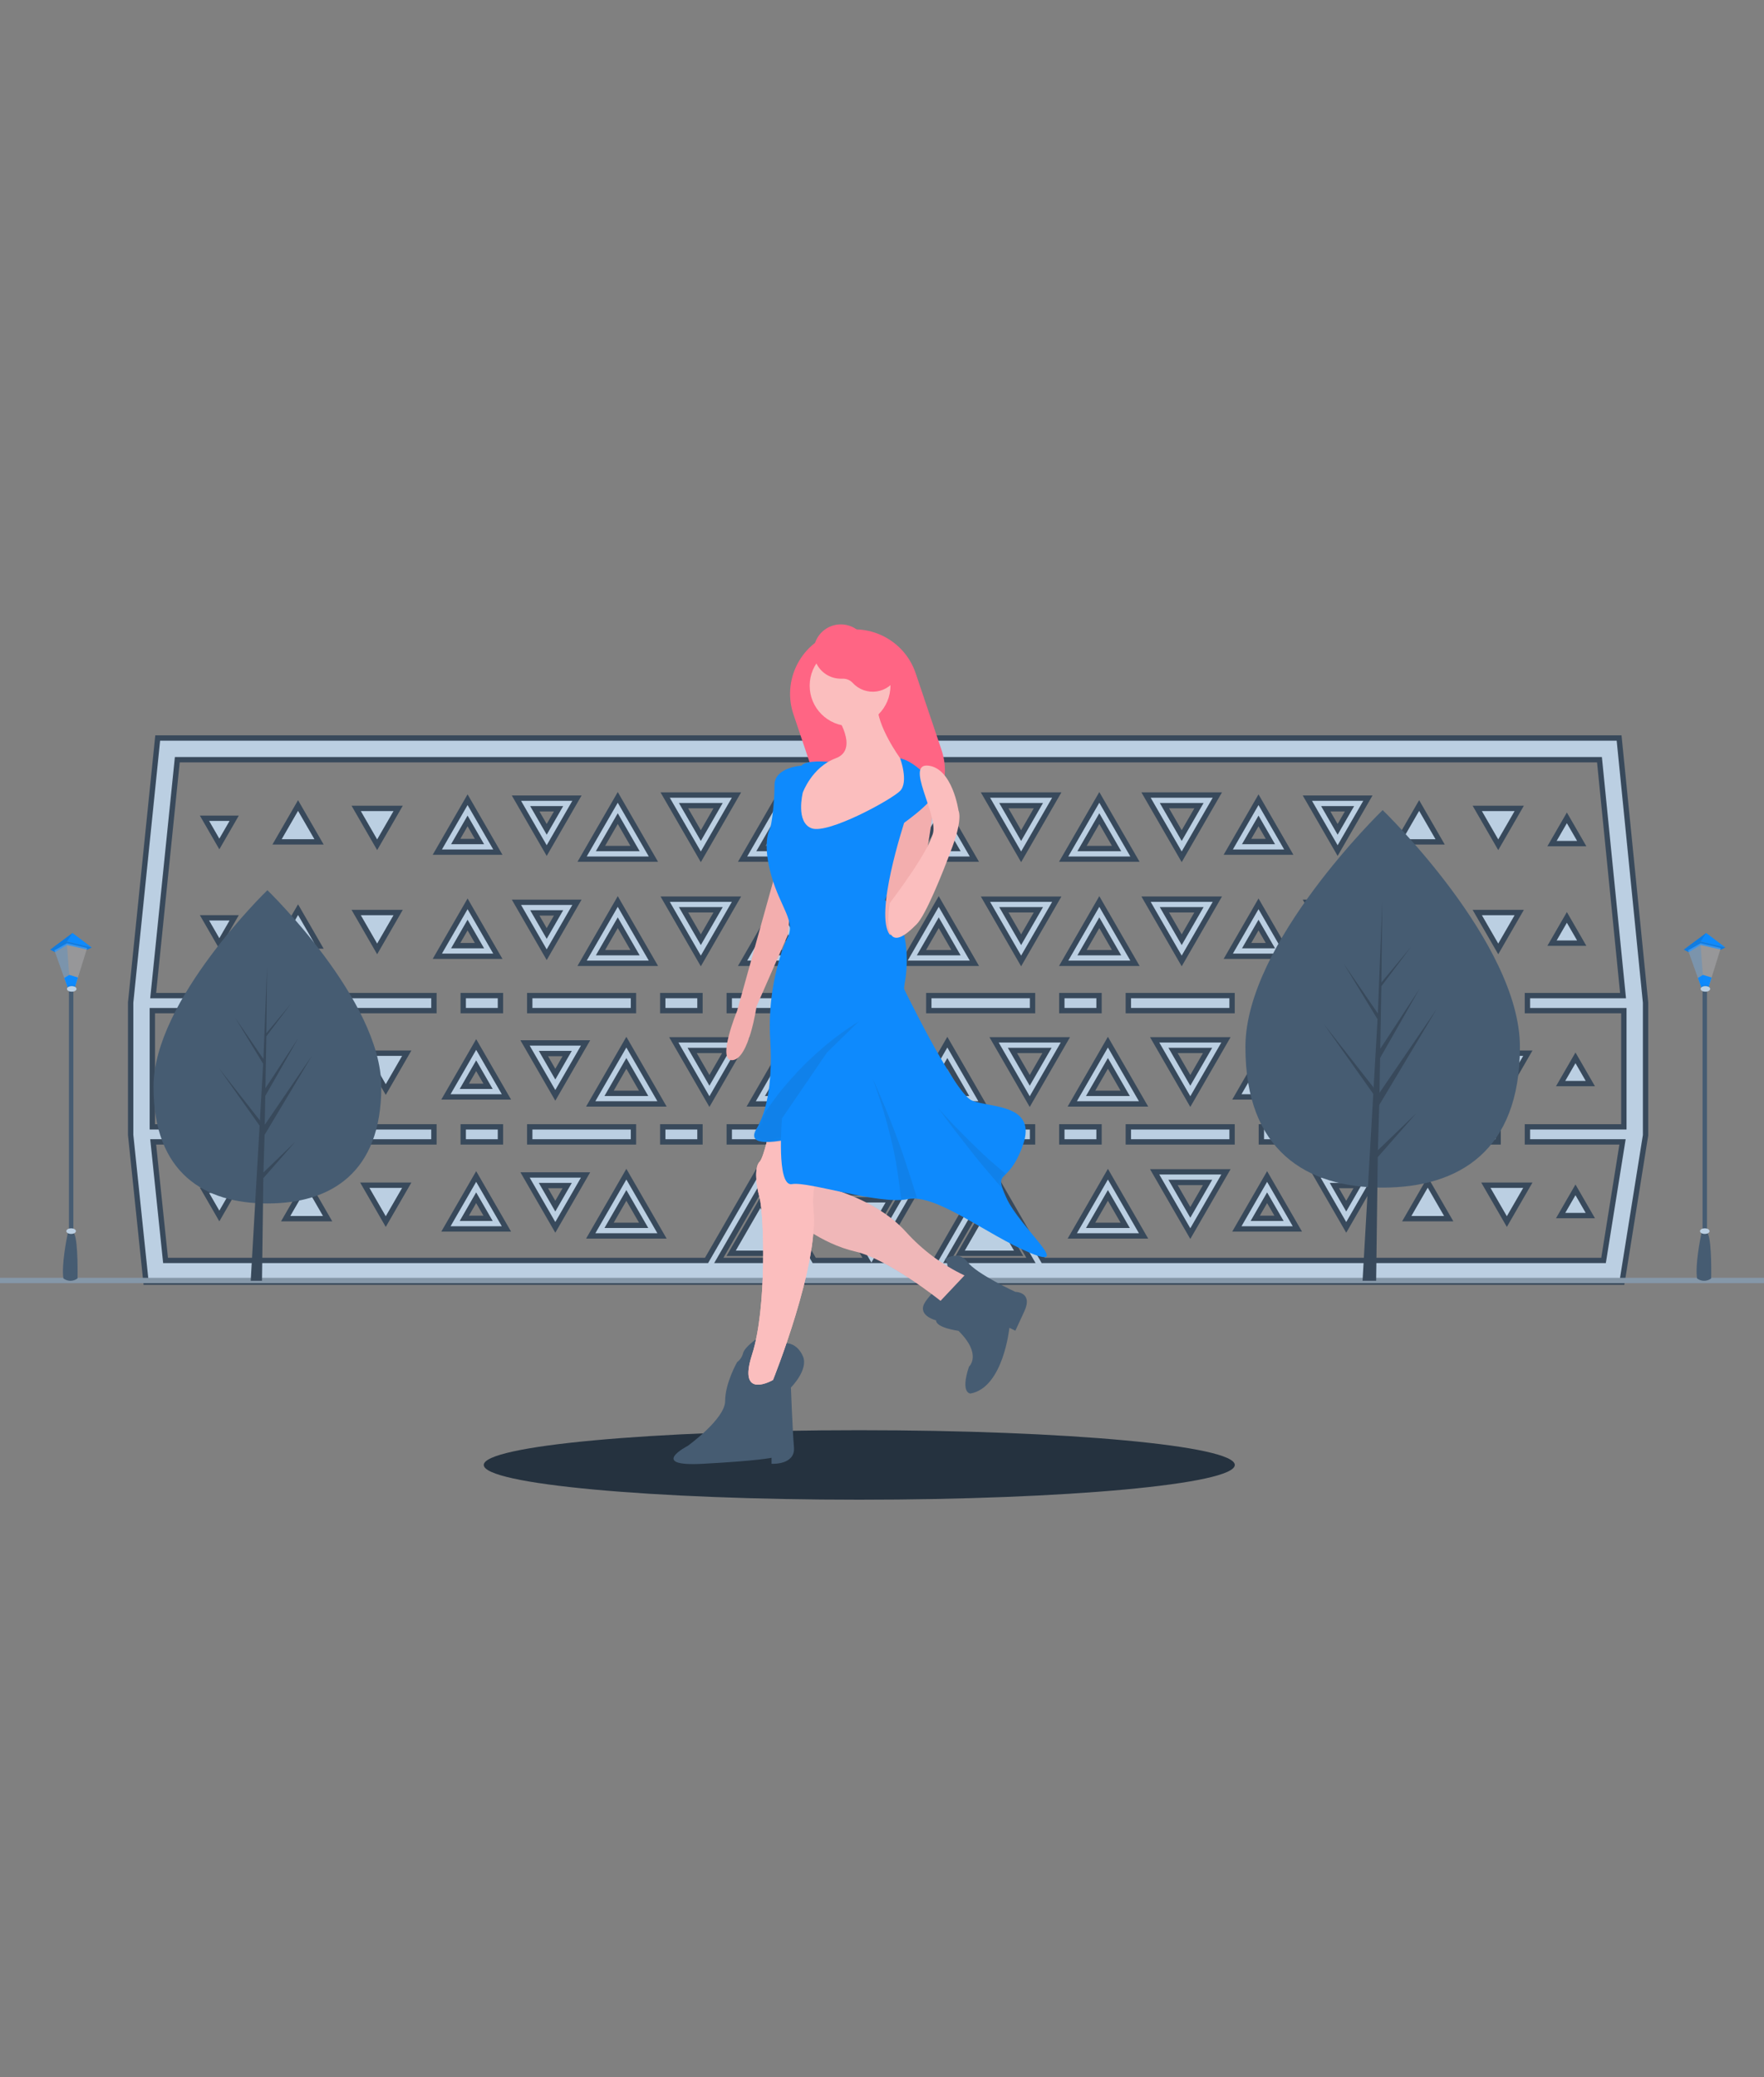 <svg width="660" height="777" viewBox="0 0 660 777" fill="none" xmlns="http://www.w3.org/2000/svg">
<rect x="0" y="0" width="660" height="777" fill="#808080" stroke="none"/>
<path d="M315.53 448.16L314.375 446.16H316.684H335.373H337.682L336.528 448.159L327.188 464.347L326.034 466.348L324.878 464.348L315.53 448.16ZM307.496 442.19L323.263 469.497L324.418 471.497H322.108H305.411H304.641L304.256 470.83L284.494 436.601L264.736 470.83L264.351 471.497H263.581H63.14H61.938L61.814 470.302L57.467 428.626L57.313 427.155H58.793H87.695V421.527H58.331H56.998V420.194V379.389V378.055H58.331H87.695V372.428H58.784H57.307L57.458 370.959L66.213 285.383L66.336 284.186H67.539H597.233H598.44L598.56 285.387L607.113 370.962L607.26 372.428H605.787H571.483V378.055H606.23H607.564V379.389V420.194V421.527H606.23H571.483V427.155H605.501H607.065L606.817 428.699L600.146 470.375L599.966 471.497H598.829H391.092H390.322L389.937 470.83L370.175 436.601L350.421 470.83L350.036 471.497H349.266H329.949H327.64L328.795 469.497L344.562 442.19H307.496ZM369.02 446.541L370.174 444.54L371.329 446.541L384.585 469.497L385.74 471.497H383.431H356.927H354.619L355.773 469.497L369.02 446.541ZM283.339 446.541L284.493 444.54L285.648 446.541L298.904 469.497L300.059 471.497H297.75H271.246H268.937L270.091 469.497L283.339 446.541ZM608.435 469.953L615.683 424.664V375.038L605.784 276.071H59.004L48.883 375.035V424.551L53.623 470.025L53.623 470.026L54.623 479.612H606.891L608.435 469.953ZM333.064 448.826H318.994L326.033 461.014L333.064 448.826ZM381.121 468.83L370.175 449.874L359.236 468.83H381.121ZM295.44 468.83L284.494 449.874L273.555 468.83H295.44Z" fill="#BBCFE2" stroke="#38495B" stroke-width="2"/>
<path d="M187.241 372.424H173.316V378.051H187.241V372.424Z" fill="#BBCFE2" stroke="#38495B" stroke-width="2"/>
<path d="M336.546 372.424H322.625V378.051H336.546V372.424Z" fill="#BBCFE2" stroke="#38495B" stroke-width="2"/>
<path d="M123.541 378.051H162.352V372.424H123.541V378.051Z" fill="#BBCFE2" stroke="#38495B" stroke-width="2"/>
<path d="M460.976 372.424H422.165V378.051H460.976V372.424Z" fill="#BBCFE2" stroke="#38495B" stroke-width="2"/>
<path d="M112.578 372.424H98.657V378.051H112.578V372.424Z" fill="#BBCFE2" stroke="#38495B" stroke-width="2"/>
<path d="M485.861 372.424H471.94V378.051H485.861V372.424Z" fill="#BBCFE2" stroke="#38495B" stroke-width="2"/>
<path d="M386.324 372.424H347.512V378.051H386.324V372.424Z" fill="#BBCFE2" stroke="#38495B" stroke-width="2"/>
<path d="M411.205 372.424H397.284V378.051H411.205V372.424Z" fill="#BBCFE2" stroke="#38495B" stroke-width="2"/>
<path d="M535.629 372.424H496.818V378.051H535.629V372.424Z" fill="#BBCFE2" stroke="#38495B" stroke-width="2"/>
<path d="M560.514 372.424H546.593V378.051H560.514V372.424Z" fill="#BBCFE2" stroke="#38495B" stroke-width="2"/>
<path d="M311.661 372.424H272.85V378.051H311.661V372.424Z" fill="#BBCFE2" stroke="#38495B" stroke-width="2"/>
<path d="M198.197 378.051H237.008V372.424H198.197V378.051Z" fill="#BBCFE2" stroke="#38495B" stroke-width="2"/>
<path d="M261.893 372.424H247.972V378.051H261.893V372.424Z" fill="#BBCFE2" stroke="#38495B" stroke-width="2"/>
<path d="M237.008 421.528H198.197V427.155H237.008V421.528Z" fill="#BBCFE2" stroke="#38495B" stroke-width="2"/>
<path d="M496.821 427.155H535.632V421.528H496.821V427.155Z" fill="#BBCFE2" stroke="#38495B" stroke-width="2"/>
<path d="M460.976 421.528H422.165V427.155H460.976V421.528Z" fill="#BBCFE2" stroke="#38495B" stroke-width="2"/>
<path d="M272.853 427.155H311.664V421.528H272.853V427.155Z" fill="#BBCFE2" stroke="#38495B" stroke-width="2"/>
<path d="M485.861 421.528H471.94V427.155H485.861V421.528Z" fill="#BBCFE2" stroke="#38495B" stroke-width="2"/>
<path d="M347.512 427.155H386.324V421.528H347.512V427.155Z" fill="#BBCFE2" stroke="#38495B" stroke-width="2"/>
<path d="M322.625 427.155H336.546V421.528H322.625V427.155Z" fill="#BBCFE2" stroke="#38495B" stroke-width="2"/>
<path d="M411.205 421.528H397.284V427.155H411.205V421.528Z" fill="#BBCFE2" stroke="#38495B" stroke-width="2"/>
<path d="M187.241 421.528H173.316V427.155H187.241V421.528Z" fill="#BBCFE2" stroke="#38495B" stroke-width="2"/>
<path d="M247.972 427.155H261.893V421.528H247.972V427.155Z" fill="#BBCFE2" stroke="#38495B" stroke-width="2"/>
<path d="M112.578 421.528H98.657V427.155H112.578V421.528Z" fill="#BBCFE2" stroke="#38495B" stroke-width="2"/>
<path d="M123.541 427.155H162.352V421.528H123.541V427.155Z" fill="#BBCFE2" stroke="#38495B" stroke-width="2"/>
<path d="M560.514 421.528H546.593V427.155H560.514V421.528Z" fill="#BBCFE2" stroke="#38495B" stroke-width="2"/>
<path d="M290.244 408.986H287.935L289.089 406.986L293.242 399.787L294.396 397.787L295.551 399.785L299.714 406.985L300.87 408.986H298.559H290.244ZM281.059 412.956H307.743L294.397 389.85L281.059 412.956Z" fill="#BBCFE2" stroke="#38495B" stroke-width="2"/>
<path d="M353.291 399.786L354.446 397.786L355.6 399.787L359.754 406.986L360.908 408.986H358.599H350.288H347.978L349.133 406.986L353.291 399.786ZM354.445 389.846L341.104 412.952H367.787L354.445 389.846Z" fill="#BBCFE2" stroke="#38495B" stroke-width="2"/>
<path d="M329.633 392.945H331.941L330.788 394.944L326.634 402.144L325.481 404.143L324.325 402.145L320.163 394.945L319.006 392.945H321.317H329.633ZM312.137 388.974L325.479 412.084L338.817 388.974H312.137Z" fill="#BBCFE2" stroke="#38495B" stroke-width="2"/>
<path d="M233.199 399.787L234.354 397.785L235.509 399.787L239.663 406.986L240.816 408.986H238.508H230.201H227.892L229.046 406.986L233.199 399.787ZM234.354 389.846L221.012 412.952H247.696L234.354 389.846Z" fill="#BBCFE2" stroke="#38495B" stroke-width="2"/>
<path d="M260.119 394.944L258.966 392.944H261.274H269.59H271.901L270.744 394.945L266.582 402.144L265.426 404.143L264.273 402.143L260.119 394.944ZM252.09 388.974L265.428 412.08L278.774 388.974H252.09Z" fill="#BBCFE2" stroke="#38495B" stroke-width="2"/>
<path d="M208.923 399.809L207.769 401.813L206.613 399.81L204.477 396.109L203.323 394.109H205.632H209.9H212.206L211.055 396.108L208.923 399.809ZM196.443 390.139L207.768 409.75L219.088 390.139H196.443Z" fill="#BBCFE2" stroke="#38495B" stroke-width="2"/>
<path d="M177.008 400.66L178.162 398.656L179.318 400.659L181.454 404.36L182.608 406.36H180.299H176.031H173.724L174.876 404.361L177.008 400.66ZM178.163 390.718L166.842 410.33H189.487L178.163 390.718Z" fill="#BBCFE2" stroke="#38495B" stroke-width="2"/>
<path d="M152.187 393.974H136.483L144.335 407.573L152.187 393.974Z" fill="#BBCFE2" stroke="#38495B" stroke-width="2"/>
<path d="M106.879 406.495H122.584L114.731 392.896L106.879 406.495Z" fill="#BBCFE2" stroke="#38495B" stroke-width="2"/>
<path d="M555.933 393.975L563.785 407.574L571.641 393.975H555.933Z" fill="#BBCFE2" stroke="#38495B" stroke-width="2"/>
<path d="M534.187 392.896L526.335 406.495H542.04L534.187 392.896Z" fill="#BBCFE2" stroke="#38495B" stroke-width="2"/>
<path d="M595.019 405.337L589.465 395.712L583.907 405.337H595.019Z" fill="#BBCFE2" stroke="#38495B" stroke-width="2"/>
<path d="M76.506 395.859L82.064 405.485L87.622 395.859H76.506Z" fill="#BBCFE2" stroke="#38495B" stroke-width="2"/>
<path d="M591.8 352.808L586.246 343.183L580.688 352.808H591.8Z" fill="#BBCFE2" stroke="#38495B" stroke-width="2"/>
<path d="M76.506 343.332L82.064 352.958L87.622 343.332H76.506Z" fill="#BBCFE2" stroke="#38495B" stroke-width="2"/>
<path d="M591.804 315.562L586.246 305.937L580.688 315.562H591.804Z" fill="#BBCFE2" stroke="#38495B" stroke-width="2"/>
<path d="M76.506 306.088L82.064 315.713L87.622 306.088H76.506Z" fill="#BBCFE2" stroke="#38495B" stroke-width="2"/>
<path d="M504.845 399.81L503.689 401.813L502.534 399.809L500.403 396.108L499.251 394.109H501.558H505.826H508.135L506.981 396.109L504.845 399.81ZM492.369 390.139L503.69 409.75L515.014 390.139H492.369Z" fill="#BBCFE2" stroke="#38495B" stroke-width="2"/>
<path d="M471.953 406.359H469.644L470.799 404.359L472.935 400.658L474.088 398.659L475.244 400.657L477.384 404.358L478.541 406.359H476.23H471.953ZM462.769 410.329H485.414L474.09 390.722L462.769 410.329Z" fill="#BBCFE2" stroke="#38495B" stroke-width="2"/>
<path d="M389.426 392.945H391.735L390.581 394.944L386.428 402.144L385.273 404.144L384.118 402.144L379.96 394.945L378.805 392.945H381.115H389.426ZM371.93 388.974L385.272 412.084L398.611 388.974H371.93Z" fill="#BBCFE2" stroke="#38495B" stroke-width="2"/>
<path d="M413.367 399.786L414.522 397.786L415.677 399.787L419.83 406.986L420.984 408.986H418.675H410.364H408.054L409.209 406.986L413.367 399.786ZM414.522 389.846L401.18 412.952H427.864L414.522 389.846Z" fill="#BBCFE2" stroke="#38495B" stroke-width="2"/>
<path d="M440.042 394.944L438.889 392.944H441.197H449.509H451.818L450.663 394.944L446.505 402.144L445.35 404.144L444.196 402.143L440.042 394.944ZM432.013 388.974L445.351 412.079L458.693 388.974H432.013Z" fill="#BBCFE2" stroke="#38495B" stroke-width="2"/>
<path d="M230.199 458.367H227.891L229.044 456.368L233.198 449.168L234.352 447.168L235.508 449.168L239.665 456.367L240.821 458.367H238.511H230.199ZM221.015 462.338H247.695L234.353 439.228L221.015 462.338Z" fill="#BBCFE2" stroke="#38495B" stroke-width="2"/>
<path d="M204.476 445.492L203.321 443.492H205.631H209.903H212.212L211.058 445.492L208.921 449.193L207.767 451.194L206.612 449.193L204.476 445.492ZM196.446 439.522L207.767 459.129L219.087 439.522H196.446Z" fill="#BBCFE2" stroke="#38495B" stroke-width="2"/>
<path d="M176.03 455.74H173.723L174.875 453.742L177.007 450.041L178.16 448.039L179.316 450.039L181.457 453.74L182.614 455.74H180.302H176.03ZM166.845 459.711H189.486L178.162 440.1L166.845 459.711Z" fill="#BBCFE2" stroke="#38495B" stroke-width="2"/>
<path d="M136.48 443.358L144.332 456.957L152.188 443.358H136.48Z" fill="#BBCFE2" stroke="#38495B" stroke-width="2"/>
<path d="M114.735 442.274L106.879 455.877H122.584L114.735 442.274Z" fill="#BBCFE2" stroke="#38495B" stroke-width="2"/>
<path d="M555.933 443.358L563.785 456.957L571.641 443.358H555.933Z" fill="#BBCFE2" stroke="#38495B" stroke-width="2"/>
<path d="M534.187 442.274L526.335 455.877H542.04L534.187 442.274Z" fill="#BBCFE2" stroke="#38495B" stroke-width="2"/>
<path d="M589.465 445.093L583.907 454.718H595.023L589.465 445.093Z" fill="#BBCFE2" stroke="#38495B" stroke-width="2"/>
<path d="M76.506 445.241L82.064 454.867L87.622 445.241H76.506Z" fill="#BBCFE2" stroke="#38495B" stroke-width="2"/>
<path d="M504.845 449.192L503.689 451.194L502.534 449.191L500.403 445.49L499.251 443.491H501.558H505.826H508.135L506.981 445.491L504.845 449.192ZM492.369 439.521L503.69 459.132L515.014 439.521H492.369Z" fill="#BBCFE2" stroke="#38495B" stroke-width="2"/>
<path d="M471.953 455.74H469.644L470.799 453.741L472.935 450.04L474.088 448.041L475.244 450.039L477.384 453.74L478.541 455.74H476.23H471.953ZM462.769 459.711H485.414L474.09 440.099L462.769 459.711Z" fill="#BBCFE2" stroke="#38495B" stroke-width="2"/>
<path d="M410.366 458.367H408.056L409.212 456.367L413.369 449.168L414.524 447.169L415.679 449.168L419.837 456.367L420.992 458.367H418.682H410.366ZM401.186 462.338H427.866L414.524 439.228L401.186 462.338Z" fill="#BBCFE2" stroke="#38495B" stroke-width="2"/>
<path d="M440.042 444.325L438.889 442.325H441.197H449.509H451.818L450.663 444.326L446.505 451.525L445.35 453.525L444.196 451.524L440.042 444.325ZM432.013 438.355L445.351 461.465L458.693 438.355H432.013Z" fill="#BBCFE2" stroke="#38495B" stroke-width="2"/>
<path d="M287.025 356.371H284.716L285.87 354.372L290.023 347.172L291.177 345.173L292.332 347.171L296.495 354.371L297.651 356.371H295.34H287.025ZM277.84 360.341H304.524L291.178 337.232L277.84 360.341Z" fill="#BBCFE2" stroke="#38495B" stroke-width="2"/>
<path d="M350.072 347.172L351.227 345.171L352.381 347.172L356.535 354.372L357.689 356.371H355.38H347.069H344.759L345.914 354.371L350.072 347.172ZM351.226 337.232L337.884 360.341H364.569L351.226 337.232Z" fill="#BBCFE2" stroke="#38495B" stroke-width="2"/>
<path d="M316.943 342.329L315.788 340.328H318.098H326.414H328.724L327.569 342.329L323.411 349.528L322.256 351.527L321.101 349.528L316.943 342.329ZM308.918 336.358L322.256 359.468L335.598 336.358H308.918Z" fill="#BBCFE2" stroke="#38495B" stroke-width="2"/>
<path d="M229.98 347.172L231.135 345.17L232.29 347.172L236.443 354.372L237.597 356.371H235.288H226.981H224.673L225.826 354.372L229.98 347.172ZM231.135 337.232L217.793 360.341H244.477L231.135 337.232Z" fill="#BBCFE2" stroke="#38495B" stroke-width="2"/>
<path d="M256.901 342.329L255.745 340.328H258.055H266.371H268.681L267.526 342.329L263.368 349.528L262.213 351.527L261.058 349.528L256.901 342.329ZM248.871 336.358L262.213 359.468L275.555 336.358H248.871Z" fill="#BBCFE2" stroke="#38495B" stroke-width="2"/>
<path d="M206.681 341.493H208.987L207.836 343.492L205.704 347.193L204.551 349.194L203.395 347.195L201.254 343.494L200.097 341.493H202.408H206.681ZM193.224 337.523L204.548 357.134L215.865 337.523H193.224Z" fill="#BBCFE2" stroke="#38495B" stroke-width="2"/>
<path d="M173.789 348.043L174.943 346.039L176.099 348.042L178.235 351.743L179.389 353.742H177.08H172.812H170.506L171.657 351.744L173.789 348.043ZM174.944 338.101L163.624 357.713H186.269L174.944 338.101Z" fill="#BBCFE2" stroke="#38495B" stroke-width="2"/>
<path d="M141.112 354.96L148.968 341.357H133.263L141.112 354.96Z" fill="#BBCFE2" stroke="#38495B" stroke-width="2"/>
<path d="M111.515 340.28L103.663 353.879H119.364L111.515 340.28Z" fill="#BBCFE2" stroke="#38495B" stroke-width="2"/>
<path d="M560.565 354.96L568.421 341.357H552.716L560.565 354.96Z" fill="#BBCFE2" stroke="#38495B" stroke-width="2"/>
<path d="M538.825 353.878L530.969 340.278L523.116 353.878H538.825Z" fill="#BBCFE2" stroke="#38495B" stroke-width="2"/>
<path d="M502.61 341.493H504.919L503.765 343.493L501.628 347.194L500.474 349.194L499.319 347.194L497.183 343.493L496.028 341.493H498.338H502.61ZM489.153 337.523L500.474 357.134L511.794 337.523H489.153Z" fill="#BBCFE2" stroke="#38495B" stroke-width="2"/>
<path d="M469.719 348.042L470.874 346.041L472.028 348.042L474.164 351.743L475.319 353.742H473.01H468.737H466.428L467.583 351.743L469.719 348.042ZM470.874 338.101L459.553 357.713H482.198L470.874 338.101Z" fill="#BBCFE2" stroke="#38495B" stroke-width="2"/>
<path d="M383.208 349.526L382.053 351.528L380.898 349.526L376.745 342.327L375.591 340.327H377.9H386.207H388.515L387.362 342.327L383.208 349.526ZM368.711 336.362L382.053 359.467L395.395 336.362H368.711Z" fill="#BBCFE2" stroke="#38495B" stroke-width="2"/>
<path d="M407.151 356.371H404.843L405.996 354.372L410.15 347.172L411.304 345.171L412.459 347.172L416.617 354.371L417.772 356.371H415.462H407.151ZM397.967 360.341H424.647L411.305 337.232L397.967 360.341Z" fill="#BBCFE2" stroke="#38495B" stroke-width="2"/>
<path d="M446.286 340.328H448.595L447.441 342.328L443.288 349.527L442.134 351.528L440.978 349.528L436.82 342.329L435.665 340.328H437.975H446.286ZM428.791 336.358L442.133 359.468L455.471 336.358H428.791Z" fill="#BBCFE2" stroke="#38495B" stroke-width="2"/>
<path d="M296.492 315.417L297.647 317.417H295.337H287.021H284.711L285.867 315.417L290.024 308.218L291.179 306.218L292.334 308.218L296.492 315.417ZM277.837 321.387H304.521L291.179 298.282L277.837 321.387Z" fill="#BBCFE2" stroke="#38495B" stroke-width="2"/>
<path d="M356.535 315.418L357.689 317.417H355.38H347.064H344.753L345.91 315.417L350.072 308.217L351.228 306.218L352.381 308.218L356.535 315.418ZM337.885 321.387H364.564L351.226 298.282L337.885 321.387Z" fill="#BBCFE2" stroke="#38495B" stroke-width="2"/>
<path d="M326.414 301.376H328.722L327.569 303.375L323.415 310.575L322.262 312.574L321.106 310.576L316.944 303.376L315.787 301.376H318.098H326.414ZM308.918 297.406L322.26 320.511L335.598 297.406H308.918Z" fill="#BBCFE2" stroke="#38495B" stroke-width="2"/>
<path d="M236.443 315.418L237.597 317.417H235.288H226.977H224.667L225.822 315.417L229.98 308.218L231.135 306.217L232.29 308.218L236.443 315.418ZM217.793 321.387H244.473L231.134 298.282L217.793 321.387Z" fill="#BBCFE2" stroke="#38495B" stroke-width="2"/>
<path d="M266.368 301.376H268.676L267.522 303.375L263.369 310.575L262.215 312.574L261.06 310.576L256.897 303.376L255.741 301.376H258.052H266.368ZM248.868 297.406L262.214 320.511L275.552 297.406H248.868Z" fill="#BBCFE2" stroke="#38495B" stroke-width="2"/>
<path d="M206.681 302.541H208.987L207.836 304.54L205.704 308.24L204.551 310.242L203.395 308.243L201.254 304.542L200.097 302.541H202.408H206.681ZM193.224 298.571L204.548 318.182L215.865 298.571H193.224Z" fill="#BBCFE2" stroke="#38495B" stroke-width="2"/>
<path d="M173.789 309.091L174.943 307.087L176.099 309.09L178.235 312.79L179.389 314.79H177.08H172.812H170.506L171.657 312.791L173.789 309.091ZM174.944 299.149L163.624 318.76H186.269L174.944 299.149Z" fill="#BBCFE2" stroke="#38495B" stroke-width="2"/>
<path d="M141.112 316.004L148.968 302.405H133.263L141.112 316.004Z" fill="#BBCFE2" stroke="#38495B" stroke-width="2"/>
<path d="M119.369 314.925L111.513 301.326L103.66 314.925H119.369Z" fill="#BBCFE2" stroke="#38495B" stroke-width="2"/>
<path d="M560.565 316.004L568.421 302.405H552.716L560.565 316.004Z" fill="#BBCFE2" stroke="#38495B" stroke-width="2"/>
<path d="M538.825 314.925L530.969 301.326L523.116 314.925H538.825Z" fill="#BBCFE2" stroke="#38495B" stroke-width="2"/>
<path d="M502.61 302.541H504.919L503.765 304.541L501.628 308.242L500.474 310.242L499.319 308.242L497.183 304.541L496.028 302.541H498.338H502.61ZM489.153 298.571L500.474 318.182L511.794 298.571H489.153Z" fill="#BBCFE2" stroke="#38495B" stroke-width="2"/>
<path d="M474.164 312.79L475.319 314.79H473.01H468.733H466.422L467.579 312.789L469.719 309.089L470.875 307.091L472.028 309.09L474.164 312.79ZM459.553 318.76H482.194L470.874 299.153L459.553 318.76Z" fill="#BBCFE2" stroke="#38495B" stroke-width="2"/>
<path d="M386.207 301.376H388.515L387.362 303.375L383.208 310.575L382.054 312.576L380.899 310.575L376.741 303.376L375.586 301.376H377.895H386.207ZM368.711 297.406L382.053 320.511L395.391 297.406H368.711Z" fill="#BBCFE2" stroke="#38495B" stroke-width="2"/>
<path d="M416.614 315.418L417.768 317.417H415.46H407.148H404.838L405.994 315.417L410.151 308.218L411.307 306.217L412.461 308.218L416.614 315.418ZM397.964 321.387H424.644L411.306 298.282L397.964 321.387Z" fill="#BBCFE2" stroke="#38495B" stroke-width="2"/>
<path d="M446.286 301.376H448.595L447.441 303.375L443.288 310.575L442.134 312.576L440.978 310.575L436.82 303.376L435.665 301.376H437.975H446.286ZM428.791 297.406L442.133 320.511L455.471 297.406H428.791Z" fill="#BBCFE2" stroke="#38495B" stroke-width="2"/>
<path d="M660 478H0V480H660V478Z" fill="#8597A8"/>
<path d="M142.662 406.526C142.662 438.886 123.584 450.185 100.049 450.185C76.515 450.185 57.437 438.886 57.437 406.526C57.437 374.167 100.049 333 100.049 333C100.049 333 142.662 374.167 142.662 406.526Z" fill="#465C72"/>
<path d="M98.563 438.586L98.995 424.518L116.79 394.805L99.062 420.751L99.254 409.951L111.518 388.453L99.305 407.093L99.651 387.67L108.918 375.377L99.651 386.52L99.921 361.614L98.563 396.148L87.952 380.662L98.461 397.937L97.217 419.63L97.18 419.054L81.787 399.423L97.133 421.088L96.978 423.801L96.95 423.842L96.962 424.065L93.806 479.101H98.023L98.525 440.723L110.455 427.132L98.563 438.586Z" fill="#38495B"/>
<path d="M568.678 391.639C568.678 430.637 545.686 444.254 517.324 444.254C488.962 444.254 465.97 430.637 465.97 391.639C465.97 352.642 517.324 303.03 517.324 303.03C517.324 303.03 568.678 352.642 568.678 391.639Z" fill="#465C72"/>
<path d="M515.533 430.275L516.053 413.322L537.499 377.513L516.134 408.782L516.365 395.767L531.145 369.859L516.427 392.322L516.843 368.915L528.012 354.1L516.843 367.529L517.169 337.515L515.533 379.133L502.744 360.47L515.409 381.288L513.91 407.431L513.866 406.737L495.315 383.08L513.809 409.189L513.622 412.458L513.588 412.507L513.603 412.775L509.8 479.101H514.882L515.487 432.851L529.864 416.473L515.533 430.275Z" fill="#38495B"/>
<path d="M321.5 561C399.096 561 462 555.18 462 548C462 540.82 399.096 535 321.5 535C243.904 535 181 540.82 181 548C181 555.18 243.904 561 321.5 561Z" fill="#25323F"/>
<path d="M342.595 251.846C338.341 239.228 324.658 232.445 312.032 236.694C299.407 240.943 292.62 254.616 296.874 267.234L306.543 295.916C310.797 308.534 324.48 315.318 337.106 311.069C349.731 306.819 356.518 293.146 352.264 280.528L342.595 251.846Z" fill="#FF6584"/>
<path opacity="0.1" d="M312.724 267.414C312.724 267.414 321.684 280.266 312.724 283.621C303.764 286.976 300.365 296.484 300.365 296.484C300.365 296.484 297.564 307.67 303.723 309.861C309.882 312.053 333.384 299.242 336.742 295.887C340.099 292.532 336.742 283.539 336.742 283.539C336.742 283.539 327.792 271.19 328.348 263.411C328.904 255.631 312.724 267.414 312.724 267.414Z" fill="black"/>
<path opacity="0.1" d="M317.205 410.007C317.205 410.007 308.78 440.724 313.291 445.231C313.847 445.787 328.956 449.707 339.039 460.893C345.183 467.672 352.597 473.182 360.862 477.111L351.902 486.609C351.902 486.609 332.334 470.957 319.975 468.158C307.616 465.359 294.794 455.81 294.794 452.506C294.794 449.203 303.188 407.229 303.188 407.229L317.205 410.007Z" fill="black"/>
<path d="M353.592 470.957C353.592 470.957 358.628 467.602 361.996 472.079C365.364 476.555 379.896 483.254 379.896 483.254C379.896 483.254 386.621 483.254 383.253 490.529L379.896 497.794L377.661 496.683C377.661 496.683 375.426 519.044 363.108 521.287C363.108 521.287 359.195 521.287 362.552 511.213C362.552 511.213 367.589 506.747 358.628 497.835C358.628 497.835 350.235 496.724 350.235 493.925C350.235 493.925 343.52 492.248 345.765 487.751C348.01 483.254 357.506 477.111 353.592 470.957Z" fill="#465C72"/>
<path d="M282.888 500.975C282.888 500.975 278.593 503.949 278.026 506.182C277.691 507.524 276.901 508.709 275.792 509.536C275.792 509.536 271.311 517.367 271.311 524.077C271.311 530.786 257.325 540.86 257.325 540.86C257.325 540.86 242.206 548.681 262.918 547.57C283.629 546.458 288.665 545.326 288.665 545.326V547.57C288.665 547.57 297.615 548.125 297.059 541.395C296.503 534.665 295.916 519.045 295.916 519.045C295.916 519.045 302.631 512.335 300.396 507.303C298.161 502.271 294.217 502.467 294.217 502.467C294.217 502.467 290.838 513.457 288.037 512.891C285.236 512.325 283.269 504.71 282.888 500.975Z" fill="#465C72"/>
<path d="M290.901 323.887L275.793 378.127C275.793 378.127 267.955 397.144 274.114 396.578C280.273 396.012 283.064 376.45 283.064 376.45L294.825 349.613L296.504 328.363L290.901 323.887Z" fill="#F3AEAE"/>
<path d="M318.05 271.601C326.394 271.601 333.159 264.843 333.159 256.505C333.159 248.168 326.394 241.409 318.05 241.409C309.706 241.409 302.941 248.168 302.941 256.505C302.941 264.843 309.706 271.601 318.05 271.601Z" fill="#FBBEBE"/>
<path opacity="0.1" d="M339.595 303.758L339.327 304.529C337.535 309.942 327.246 341.935 332.88 349.612C332.88 349.612 339.595 351.289 341.83 342.336C344.065 333.384 351.346 298.726 348.545 295.927C345.743 293.128 339.595 303.758 339.595 303.758Z" fill="black"/>
<path d="M327.021 238.446C325.841 238.389 324.66 238.535 323.53 238.878C322.673 237.301 321.413 235.98 319.879 235.047C318.344 234.115 316.59 233.605 314.795 233.57C312.999 233.535 311.227 233.976 309.657 234.848C308.088 235.72 306.777 236.992 305.859 238.534C304.942 240.076 304.449 241.834 304.432 243.628C304.415 245.422 304.874 247.189 305.762 248.748C306.65 250.308 307.936 251.604 309.488 252.506C311.041 253.408 312.805 253.882 314.6 253.882H315.115C315.843 253.837 316.571 253.955 317.248 254.225C317.924 254.495 318.533 254.912 319.029 255.446C320.155 256.679 321.568 257.617 323.143 258.174C324.718 258.732 326.407 258.894 328.059 258.644C329.711 258.394 331.276 257.742 332.616 256.744C333.956 255.746 335.028 254.433 335.739 252.922C336.45 251.411 336.777 249.748 336.691 248.08C336.606 246.413 336.11 244.792 335.248 243.362C334.386 241.932 333.184 240.736 331.749 239.88C330.314 239.024 328.69 238.535 327.021 238.456V238.446Z" fill="#FF6584"/>
<path d="M317.205 410.007C317.205 410.007 308.78 440.724 313.291 445.231C313.847 445.787 328.956 449.707 339.039 460.893C345.183 467.672 352.597 473.182 360.862 477.111L351.902 486.609C351.902 486.609 332.334 470.957 319.975 468.158C307.616 465.359 294.794 455.81 294.794 452.506C294.794 449.203 303.188 407.229 303.188 407.229L317.205 410.007Z" fill="#FBBEBE"/>
<path opacity="0.05" d="M317.205 410.007C317.205 410.007 308.78 440.724 313.291 445.231C313.847 445.787 328.956 449.707 339.039 460.893C345.183 467.672 352.597 473.182 360.862 477.111L351.902 486.609C351.902 486.609 332.334 470.957 319.975 468.158C307.616 465.359 294.794 455.81 294.794 452.506C294.794 449.203 303.188 407.229 303.188 407.229L317.205 410.007Z" fill="#25323F"/>
<path d="M288.1 421.748C288.1 421.748 285.865 432.934 284.186 434.611C282.507 436.289 282.507 441.876 284.186 447.989C285.865 454.101 286.987 489.367 281.385 506.706C275.782 524.045 289.222 516.214 289.222 516.214C289.222 516.214 306.576 473.149 304.331 452.414C302.086 431.679 323.899 409.349 323.899 409.349L297.06 404.409L288.1 421.748Z" fill="#FBBEBE"/>
<path d="M288.1 421.748C288.1 421.748 285.865 432.934 284.186 434.611C282.507 436.289 282.507 441.876 284.186 447.989C285.865 454.101 286.987 489.367 281.385 506.706C275.782 524.045 289.222 516.214 289.222 516.214C289.222 516.214 306.576 473.149 304.331 452.414C302.086 431.679 323.899 409.349 323.899 409.349L297.06 404.409L288.1 421.748Z" fill="#FBBEBE"/>
<path d="M305.454 302.081C305.454 302.081 303.167 290.247 309.903 284.979C309.903 284.979 301.54 284.186 299.861 286.419C299.861 286.419 289.778 286.975 289.778 293.694C289.778 300.414 288.666 308.791 288.1 309.902C287.533 311.013 285.309 316.076 288.666 327.797C292.024 339.518 297.935 344.858 294.536 351.012C293.475 353.178 292.606 355.434 291.941 357.752C288.82 367.849 287.547 378.425 288.182 388.973C288.779 398.955 288.439 413.228 283.032 422.283C274.083 437.379 337.885 413.341 339.008 408.309C340.131 403.277 341.799 389.848 339.564 382.583C338.216 377.861 337.834 372.916 338.441 368.043C338.441 368.043 342.922 347.915 331.17 336.729L346.835 290.319C346.835 290.319 340.12 283.044 335.084 283.6C330.048 284.155 305.454 302.081 305.454 302.081Z" fill="#0E8AFD"/>
<mask id="mask0" mask-type="alpha" maskUnits="userSpaceOnUse" x="282" y="283" width="65" height="145">
<path d="M305.454 302.081C305.454 302.081 303.167 290.247 309.903 284.979C309.903 284.979 301.54 284.186 299.861 286.419C299.861 286.419 289.778 286.975 289.778 293.694C289.778 300.414 288.666 308.791 288.1 309.902C287.533 311.013 285.309 316.076 288.666 327.797C292.024 339.518 297.935 344.858 294.536 351.012C293.475 353.178 292.606 355.434 291.941 357.752C288.82 367.849 287.547 378.425 288.182 388.973C288.779 398.955 288.439 413.228 283.032 422.283C274.083 437.379 337.885 413.341 339.008 408.309C340.131 403.277 341.799 389.848 339.564 382.583C338.216 377.861 337.834 372.916 338.441 368.043C338.441 368.043 342.922 347.915 331.17 336.729L346.835 290.319C346.835 290.319 340.12 283.044 335.084 283.6C330.048 284.155 305.454 302.081 305.454 302.081Z" fill="#0E8AFD"/>
</mask>
<g mask="url(#mask0)">
<path opacity="0.1" d="M325 380C306.5 390 288 409.5 280 427.5L309.5 431L338 378H335.5C335.5 378 343.5 370 325 380Z" fill="#25323F"/>
</g>
<path d="M339.595 303.758L339.327 304.529C337.535 309.942 327.246 341.935 332.88 349.612C332.88 349.612 339.595 351.289 341.83 342.336C344.065 333.384 351.346 298.726 348.545 295.927C345.743 293.128 339.595 303.758 339.595 303.758Z" fill="#F3AEAE"/>
<path d="M346.866 289.774C346.866 289.774 351.346 291.452 350.223 295.949C349.101 300.446 336.834 308.812 336.834 308.812L335.712 299.303L346.866 289.774Z" fill="#0E8AFD"/>
<path d="M336.794 366.942C336.794 366.942 356.939 408.886 363.664 411.685C370.39 414.484 388.289 412.796 382.687 428.458C377.084 444.12 371.492 436.845 376.507 448.01C381.523 459.175 401.699 475.413 385.467 468.694C369.236 461.974 350.203 446.333 339.575 448.566C328.946 450.799 302.272 441.805 296.319 442.947C290.366 444.089 292.58 418.374 292.58 418.374L309.368 393.769L336.794 366.942Z" fill="#0E8AFD"/>
<mask id="mask1" mask-type="alpha" maskUnits="userSpaceOnUse" x="292" y="366" width="100" height="105">
<path d="M336.794 366.942C336.794 366.942 356.939 408.886 363.664 411.685C370.39 414.484 388.289 412.796 382.687 428.458C377.084 444.12 371.492 436.845 376.507 448.01C381.523 459.175 401.699 475.413 385.467 468.694C369.236 461.974 350.203 446.333 339.575 448.566C328.946 450.799 302.272 441.805 296.319 442.947C290.366 444.089 292.58 418.374 292.58 418.374L309.368 393.769L336.794 366.942Z" fill="#0E8AFD"/>
</mask>
<g mask="url(#mask1)">
<path opacity="0.1" d="M343.5 449.5L337.5 451.5C337.5 451.5 336.171 438.917 334.5 431C331.262 415.654 326.5 403.5 326.5 403.5C326.5 403.5 331.424 414.022 336.5 428C339.514 436.3 343.5 449.5 343.5 449.5Z" fill="#25323F"/>
<path opacity="0.1" d="M379.145 449.315L383.989 445.249C383.989 445.249 373.963 437.531 368.091 431.964C356.709 421.174 351 414.5 351 414.5C351 414.5 355.233 420.458 364.488 432.099C369.983 439.01 379.145 449.315 379.145 449.315Z" fill="#25323F"/>
</g>
<path d="M312.724 267.414C312.724 267.414 321.684 280.266 312.724 283.621C303.764 286.976 300.365 296.484 300.365 296.484C300.365 296.484 297.564 307.67 303.723 309.861C309.882 312.053 333.384 299.242 336.742 295.887C340.099 292.532 336.742 283.539 336.742 283.539C336.742 283.539 327.792 271.19 328.348 263.411C328.904 255.631 312.724 267.414 312.724 267.414Z" fill="#FBBEBE"/>
<path d="M332.88 337.871C332.88 337.871 347.433 318.854 349.111 311.579C350.79 304.303 338.472 285.297 347.433 286.419C356.393 287.54 358.617 303.192 358.617 303.192C358.617 303.192 360.296 305.991 356.382 316.621C352.469 327.251 346.31 342.347 342.994 345.691C339.677 349.036 330.079 358.554 332.88 337.871Z" fill="#FBBEBE"/>
<path d="M27.442 369.925H25.789V461.147H27.442V369.925Z" fill="#465C72"/>
<path d="M29.011 478.212C28.254 478.8 27.323 479.119 26.364 479.119C25.406 479.119 24.475 478.8 23.718 478.212C22.98 473.33 24.855 463.734 25.297 461.583C25.357 461.302 25.39 461.149 25.39 461.149H27.507C27.649 461.291 27.761 461.459 27.838 461.644C29.294 464.758 29.011 478.212 29.011 478.212Z" fill="#465C72"/>
<path opacity="0.1" d="M27.07 459.179V461.149H26.177V459.174C26.321 459.151 26.467 459.14 26.613 459.141C26.766 459.141 26.919 459.154 27.07 459.179Z" fill="black"/>
<path opacity="0.1" d="M27.836 461.644C27.459 461.842 27.038 461.941 26.613 461.932C26.149 461.943 25.692 461.822 25.295 461.583C25.355 461.302 25.388 461.149 25.388 461.149H27.505C27.647 461.291 27.759 461.459 27.836 461.644Z" fill="black"/>
<path d="M26.612 461.595C27.598 461.595 28.397 461.121 28.397 460.536C28.397 459.951 27.598 459.477 26.612 459.477C25.627 459.477 24.828 459.951 24.828 460.536C24.828 461.121 25.627 461.595 26.612 461.595Z" fill="#BBCFE2"/>
<path d="M18.772 355.231L25.055 352.22L34.321 354.438L27.131 349L18.772 355.231Z" fill="#0E8AFD"/>
<path d="M20.61 356.194L18.771 355.23L25.054 352.22L34.32 354.438L32.691 355.23L25.054 353.517L20.61 356.194Z" fill="#0E8AFD"/>
<path opacity="0.1" d="M20.61 356.194L18.771 355.23L25.054 352.22L34.32 354.438L32.691 355.23L25.054 353.517L20.61 356.194Z" fill="black"/>
<path opacity="0.2" d="M20.358 355.483L25.418 369.661H27.925L32.607 354.605L25.054 352.849L20.358 355.483Z" fill="#F5F9FE"/>
<path d="M29.165 365.67L28.165 368.885L27.925 369.661H25.418L25.23 369.138L24.05 365.825L25.946 364.685L29.165 365.67Z" fill="#0E8AFD"/>
<path opacity="0.2" d="M25.055 353.518L26.253 369.661H25.418L20.611 356.195L25.055 353.518Z" fill="#0E8AFD"/>
<path opacity="0.1" d="M27.131 349L25.055 352.22L18.772 355.231L27.131 349Z" fill="black"/>
<path opacity="0.1" d="M28.164 368.885L27.926 369.661H25.414L25.229 369.137C25.512 368.778 26.123 368.53 26.837 368.53C27.304 368.519 27.765 368.642 28.164 368.885Z" fill="black"/>
<path opacity="0.1" d="M27.071 369.925V371.307C26.995 371.307 26.916 371.307 26.833 371.307C26.611 371.309 26.39 371.283 26.174 371.231V369.915L27.071 369.925Z" fill="black"/>
<path d="M26.838 370.984C27.823 370.984 28.622 370.51 28.622 369.925C28.622 369.34 27.823 368.866 26.838 368.866C25.852 368.866 25.054 369.34 25.054 369.925C25.054 370.51 25.852 370.984 26.838 370.984Z" fill="#BBCFE2"/>
<path d="M638.671 369.925H637.017V461.147H638.671V369.925Z" fill="#465C72"/>
<path d="M640.239 478.212C639.482 478.8 638.551 479.119 637.593 479.119C636.634 479.119 635.703 478.8 634.946 478.212C634.209 473.33 636.083 463.734 636.526 461.583C636.585 461.302 636.619 461.149 636.619 461.149H638.736C638.877 461.291 638.989 461.459 639.066 461.644C640.522 464.758 640.239 478.212 640.239 478.212Z" fill="#465C72"/>
<path opacity="0.1" d="M638.298 459.179V461.149H637.406V459.174C637.55 459.151 637.695 459.14 637.841 459.141C637.994 459.141 638.147 459.154 638.298 459.179Z" fill="black"/>
<path opacity="0.1" d="M639.064 461.644C638.687 461.842 638.267 461.941 637.842 461.932C637.378 461.943 636.921 461.822 636.524 461.583C636.583 461.302 636.616 461.149 636.616 461.149H638.734C638.875 461.291 638.987 461.459 639.064 461.644Z" fill="black"/>
<path d="M637.841 461.595C638.826 461.595 639.625 461.121 639.625 460.536C639.625 459.951 638.826 459.477 637.841 459.477C636.855 459.477 636.057 459.951 636.057 460.536C636.057 461.121 636.855 461.595 637.841 461.595Z" fill="#BBCFE2"/>
<path d="M630 355.231L636.283 352.22L645.549 354.438L638.36 349L630 355.231Z" fill="#0E8AFD"/>
<path d="M631.839 356.194L630 355.23L636.283 352.22L645.549 354.438L643.919 355.23L636.283 353.517L631.839 356.194Z" fill="#0E8AFD"/>
<path opacity="0.1" d="M631.839 356.194L630 355.23L636.283 352.22L645.549 354.438L643.919 355.23L636.283 353.517L631.839 356.194Z" fill="black"/>
<path opacity="0.2" d="M631.587 355.483L636.647 369.661H639.154L643.836 354.605L636.283 352.849L631.587 355.483Z" fill="#F5F9FE"/>
<path d="M640.393 365.67L639.394 368.885L639.154 369.661H636.646L636.458 369.138L635.278 365.825L637.174 364.685L640.393 365.67Z" fill="#0E8AFD"/>
<path opacity="0.2" d="M636.283 353.518L637.482 369.661H636.647L631.839 356.195L636.283 353.518Z" fill="#0E8AFD"/>
<path opacity="0.1" d="M638.36 349L636.283 352.22L630 355.231L638.36 349Z" fill="black"/>
<path opacity="0.1" d="M639.393 368.885L639.155 369.661H636.643L636.457 369.137C636.74 368.778 637.352 368.53 638.065 368.53C638.532 368.519 638.993 368.642 639.393 368.885Z" fill="black"/>
<path opacity="0.1" d="M638.299 369.925V371.307C638.223 371.307 638.145 371.307 638.062 371.307C637.84 371.309 637.618 371.283 637.403 371.231V369.915L638.299 369.925Z" fill="black"/>
<path d="M638.066 370.984C639.052 370.984 639.851 370.51 639.851 369.925C639.851 369.34 639.052 368.866 638.066 368.866C637.081 368.866 636.282 369.34 636.282 369.925C636.282 370.51 637.081 370.984 638.066 370.984Z" fill="#BBCFE2"/>
</svg>
